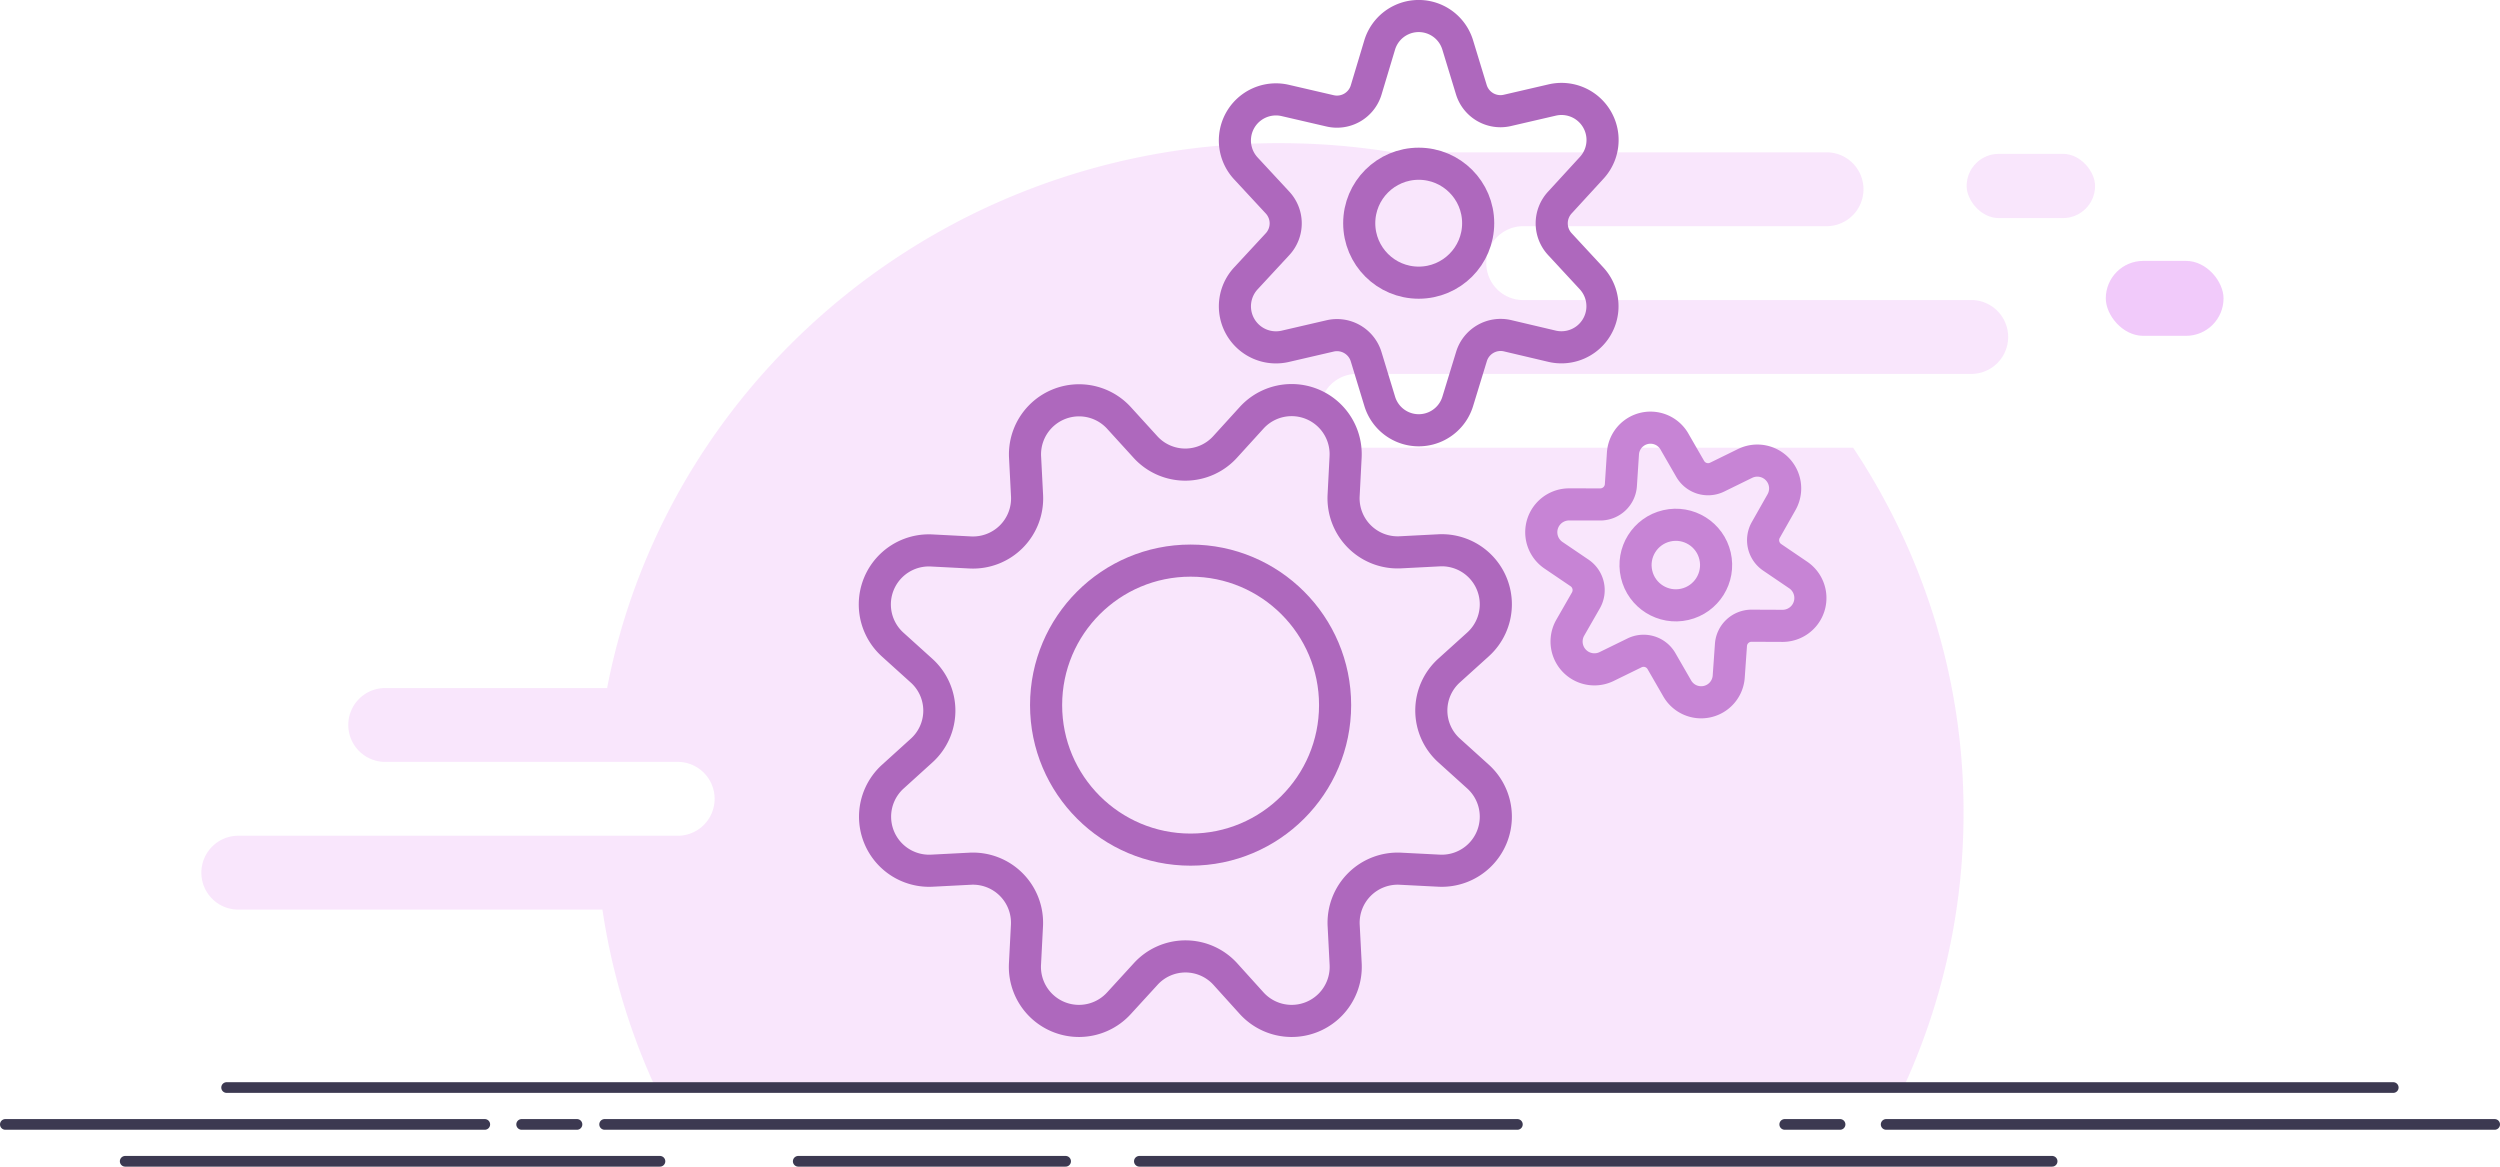 <svg xmlns="http://www.w3.org/2000/svg" width="233.557" height="108.991" viewBox="0 0 233.557 108.991">
  <g id="Group_2785" data-name="Group 2785" transform="translate(-70.271 -256.626)">
    <g id="Group_2757" data-name="Group 2757" transform="translate(38.271 -198)">
      <g id="Group_2714" data-name="Group 2714" transform="translate(32.5 468)">
        <g id="Group_2706" data-name="Group 2706" transform="translate(0)">
          <path id="Subtraction_3" data-name="Subtraction 3" d="M42.4,88a61.281,61.281,0,0,1-4.086-12.244q-.451-2.055-.761-4.152H3.451a3.451,3.451,0,0,1,0-6.9H44.7a3.451,3.451,0,0,0-.11-6.9H37.067v0H17.177a3.451,3.451,0,0,1,0-6.9H37.99a61.025,61.025,0,0,1,3.92-12.7A62.189,62.189,0,0,1,47.8,27.577a62.927,62.927,0,0,1,7.806-9.257A64.078,64.078,0,0,1,75.923,4.913,64.732,64.732,0,0,1,100.8,0a65.823,65.823,0,0,1,10.629.857h40.4a3.451,3.451,0,1,1,0,6.9H131.657l0,0h-8.108a3.452,3.452,0,0,0-.137,6.9h42.133a3.452,3.452,0,0,1,0,6.9H149.083l0,0H108.111a3.451,3.451,0,1,0,0,6.9H154.4a62,62,0,0,1,5.288,9.733,61,61,0,0,1,5.023,24.348A61.215,61.215,0,0,1,159.2,88H42.4Z" transform="translate(18.229)" fill="rgba(234,171,247,0.29)"/>
          <rect id="Rectangle_768" data-name="Rectangle 768" width="12" height="6" rx="3" transform="translate(183.229 1)" fill="rgba(234,171,247,0.29)"/>
          <rect id="Rectangle_769" data-name="Rectangle 769" width="11" height="7" rx="3.5" transform="translate(196.229 11)" fill="rgba(234,171,247,0.63)"/>
          <line id="Line_331" data-name="Line 331" x2="202.411" transform="translate(20.672 88.227)" fill="none" stroke="#3c3951" stroke-linecap="round" stroke-width="1"/>
          <line id="Line_332" data-name="Line 332" x2="44.789" transform="translate(0 91.672)" fill="none" stroke="#3c3951" stroke-linecap="round" stroke-width="1"/>
          <line id="Line_333" data-name="Line 333" x2="5.168" transform="translate(48.234 91.672)" fill="none" stroke="#3c3951" stroke-linecap="round" stroke-width="1"/>
          <line id="Line_336" data-name="Line 336" x2="5.168" transform="translate(166.235 91.672)" fill="none" stroke="#3c3951" stroke-linecap="round" stroke-width="1"/>
          <line id="Line_334" data-name="Line 334" x2="85.271" transform="translate(55.986 91.672)" fill="none" stroke="#3c3951" stroke-linecap="round" stroke-width="1"/>
          <line id="Line_337" data-name="Line 337" x2="85.271" transform="translate(105.943 95.117)" fill="none" stroke="#3c3951" stroke-linecap="round" stroke-width="1"/>
          <line id="Line_338" data-name="Line 338" x2="24.978" transform="translate(74.074 95.117)" fill="none" stroke="#3c3951" stroke-linecap="round" stroke-width="1"/>
          <line id="Line_339" data-name="Line 339" x2="49.957" transform="translate(11.197 95.117)" fill="none" stroke="#3c3951" stroke-linecap="round" stroke-width="1"/>
          <line id="Line_335" data-name="Line 335" x2="56.847" transform="translate(175.71 91.672)" fill="none" stroke="#3c3951" stroke-linecap="round" stroke-width="1"/>
        </g>
      </g>
    </g>
    <g id="cog-double-3" transform="translate(151.5 261.63)">
      <circle id="Ellipse_162" data-name="Ellipse 162" cx="5.556" cy="5.556" r="5.556" transform="translate(45.754 10.292)" stroke-width="3" stroke="#ae68bd" stroke-linecap="round" stroke-linejoin="round" fill="none"/>
      <ellipse id="Ellipse_164" data-name="Ellipse 164" cx="3.763" cy="3.763" rx="3.763" ry="3.763" transform="translate(70.818 44.966) rotate(-13)" fill="none" stroke="#c784d5" stroke-linecap="round" stroke-linejoin="round" stroke-width="3"/>
      <path id="Path_4651" data-name="Path 4651" d="M35.438,3.217l1.268,4.161a2.846,2.846,0,0,0,3.36,1.933l4.219-.978a3.836,3.836,0,0,1,3.65,6.357l-2.954,3.221a2.861,2.861,0,0,0,0,3.9l2.95,3.186a3.836,3.836,0,0,1-3.65,6.353l-4.2-.99a2.846,2.846,0,0,0-3.36,1.933l-1.28,4.18a3.809,3.809,0,0,1-7.3,0L26.873,32.31a2.846,2.846,0,0,0-3.36-1.933l-4.219.978A3.836,3.836,0,0,1,15.644,25l2.95-3.186a2.861,2.861,0,0,0,0-3.9l-2.95-3.182a3.836,3.836,0,0,1,3.65-6.357l4.219.978a2.846,2.846,0,0,0,3.36-1.933l1.264-4.207a3.809,3.809,0,0,1,7.3,0Z" transform="translate(19.523 -4)" fill="none" stroke="#ae68bd" stroke-linecap="round" stroke-linejoin="round" stroke-width="3"/>
      <path id="Path_4653" data-name="Path 4653" d="M28.718,2.339l.859,2.818a1.927,1.927,0,0,0,2.276,1.309L34.71,5.8a2.6,2.6,0,0,1,2.472,4.305l-2,2.181a1.938,1.938,0,0,0,0,2.64l2,2.158a2.6,2.6,0,0,1-2.472,4.3l-2.847-.67a1.927,1.927,0,0,0-2.276,1.309l-.867,2.831a2.58,2.58,0,0,1-4.942,0l-.859-2.818a1.927,1.927,0,0,0-2.276-1.309l-2.857.663a2.6,2.6,0,0,1-2.472-4.3l2-2.158a1.938,1.938,0,0,0,0-2.64l-2-2.155a2.6,2.6,0,0,1,2.472-4.305l2.857.663a1.927,1.927,0,0,0,2.276-1.309l.856-2.849a2.58,2.58,0,0,1,4.944,0Z" transform="translate(46.699 40.437) rotate(-13)" fill="none" stroke="#c784d5" stroke-linecap="round" stroke-linejoin="round" stroke-width="3"/>
      <path id="Path_4652" data-name="Path 4652" d="M25.754,12.852a5.027,5.027,0,0,0,7.494,0l2.44-2.683a5.05,5.05,0,0,1,8.793,3.642l-.186,3.611a5.054,5.054,0,0,0,5.3,5.3l3.611-.186a5.05,5.05,0,0,1,3.642,8.793l-2.683,2.424a5.027,5.027,0,0,0,0,7.494l2.683,2.424a5.05,5.05,0,0,1-3.642,8.793L49.6,52.28a5.054,5.054,0,0,0-5.3,5.3l.186,3.611a5.05,5.05,0,0,1-8.793,3.642l-2.424-2.683a5.027,5.027,0,0,0-7.494,0l-2.455,2.683a5.05,5.05,0,0,1-8.793-3.642l.186-3.611a5.054,5.054,0,0,0-5.3-5.3l-3.611.186a5.05,5.05,0,0,1-3.627-8.781L4.851,41.26a5.027,5.027,0,0,0,0-7.494L2.167,31.342A5.05,5.05,0,0,1,5.81,22.549l3.611.186a5.054,5.054,0,0,0,5.3-5.3l-.186-3.623a5.05,5.05,0,0,1,8.777-3.642Z" transform="translate(0 23.873)" fill="none" stroke="#ae68bd" stroke-linecap="round" stroke-linejoin="round" stroke-width="3"/>
      <circle id="Ellipse_163" data-name="Ellipse 163" cx="13.5" cy="13.5" r="13.5" transform="translate(16.5 47.37)" stroke-width="3" stroke="#ae68bd" stroke-linecap="round" stroke-linejoin="round" fill="none"/>
    </g>
  </g>
</svg>
